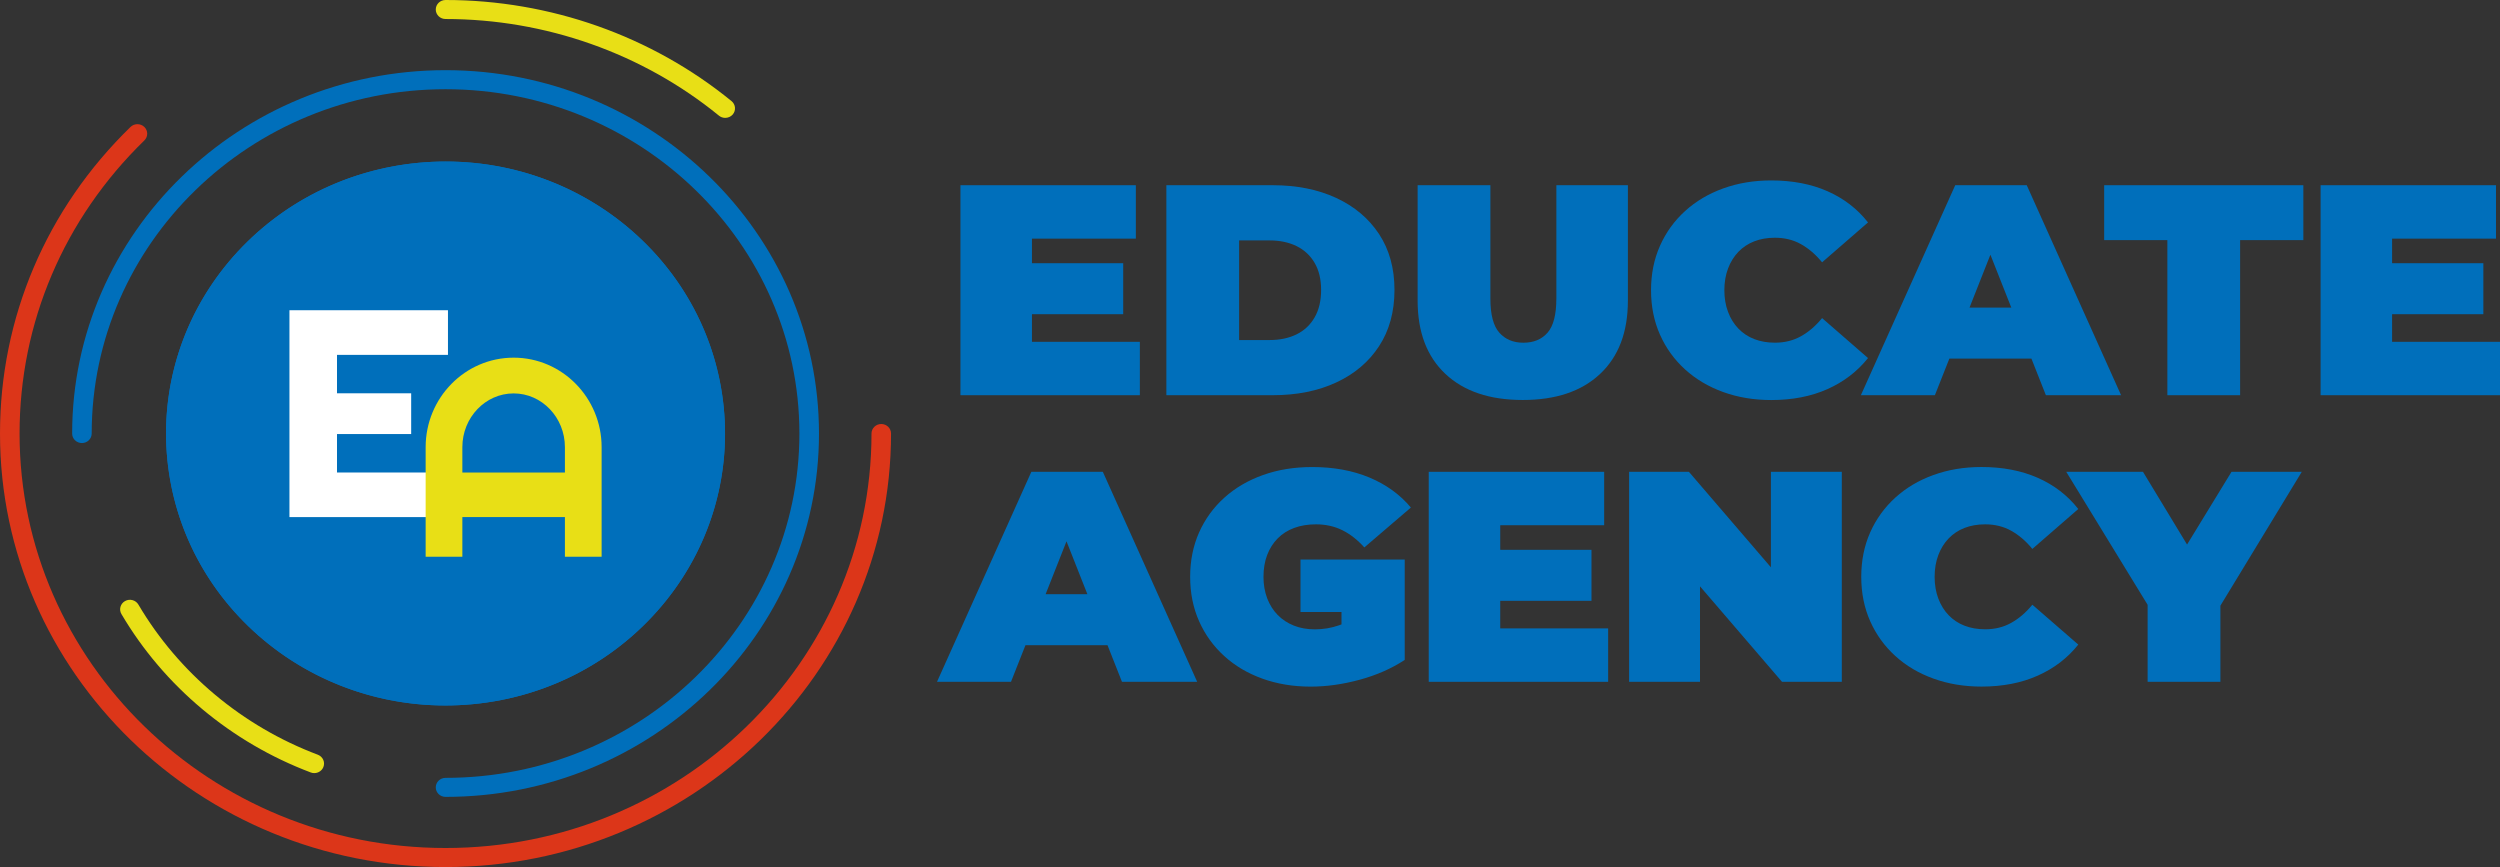 <svg width="173" height="60" viewBox="0 0 173 60" fill="none" xmlns="http://www.w3.org/2000/svg">
<rect x="0" y="0" width="173" height="60" fill="#333333" stroke="none"/>
<path d="M33.21 48.674C43.81 47.396 51.338 37.998 50.025 27.683C48.711 17.369 39.053 10.043 28.453 11.322C17.853 12.6 10.325 21.998 11.639 32.313C12.952 42.627 22.61 49.953 33.21 48.674Z" fill="#006FBB"/>
<path d="M21.748 53.499C21.666 53.499 21.584 53.486 21.504 53.454C16 51.38 11.347 47.487 8.403 42.493C8.217 42.177 8.329 41.774 8.653 41.593C8.977 41.412 9.391 41.521 9.577 41.837C12.367 46.57 16.778 50.261 21.992 52.226C22.34 52.357 22.514 52.738 22.378 53.079C22.274 53.34 22.018 53.499 21.748 53.499Z" fill="#E8DF16"/>
<path d="M30.831 55.144C30.457 55.144 30.155 54.85 30.155 54.486C30.155 54.122 30.459 53.828 30.831 53.828C44.333 53.828 55.318 43.139 55.318 30.001C55.318 16.863 44.333 6.174 30.831 6.174C17.33 6.174 6.345 16.863 6.345 30.001C6.345 30.365 6.041 30.659 5.669 30.659C5.295 30.659 4.993 30.365 4.993 30.001C4.993 16.137 16.584 4.856 30.833 4.856C45.081 4.856 56.674 16.135 56.674 30.001C56.672 43.863 45.079 55.144 30.831 55.144Z" fill="#006FBB"/>
<path d="M30.831 60C13.831 60 0 46.541 0 29.999C0 21.986 3.206 14.452 9.031 8.786C9.295 8.529 9.723 8.529 9.989 8.786C10.253 9.043 10.253 9.459 9.989 9.718C4.42 15.135 1.354 22.338 1.354 29.999C1.354 45.815 14.578 58.682 30.831 58.682C47.085 58.682 60.308 45.815 60.308 29.999C60.308 29.635 60.612 29.341 60.984 29.341C61.358 29.341 61.66 29.637 61.66 29.999C61.662 46.541 47.831 60 30.831 60Z" fill="#DC3619"/>
<path d="M50.185 8.157C50.031 8.157 49.877 8.107 49.751 8.003C44.463 3.69 37.744 1.316 30.831 1.316C30.457 1.316 30.155 1.02 30.155 0.658C30.155 0.294 30.459 0 30.831 0C38.06 0 45.089 2.484 50.621 6.995C50.907 7.229 50.945 7.643 50.705 7.924C50.571 8.077 50.379 8.157 50.185 8.157Z" fill="#E8DF16"/>
<path d="M44.506 43.306C52.059 35.957 52.059 24.041 44.506 16.692C36.953 9.343 24.708 9.343 17.155 16.692C9.603 24.041 9.603 35.957 17.155 43.306C24.708 50.655 36.953 50.655 44.506 43.306Z" fill="#006FBB"/>
<path d="M30.999 24.557V21.468H20.03V35.783H29.981V32.697H23.32V30.036H28.453V27.216H23.32V24.557H30.999Z" fill="white"/>
<path d="M35.544 24.75C32.185 24.75 29.455 27.527 29.455 30.941V38.528H31.995V35.783H39.092V38.528H41.632V30.941C41.632 27.529 38.902 24.75 35.544 24.75ZM31.995 32.697V30.943C31.995 28.892 33.587 27.224 35.544 27.224C37.5 27.224 39.092 28.892 39.092 30.943V32.697H31.995Z" fill="#E8DF16"/>
<path d="M78.878 23.654H71.411V21.743H77.726V18.214H71.411V16.513H78.6V12.817H66.463V27.348H78.878V23.654Z" fill="#006FBB"/>
<path d="M92.468 26.466C93.734 25.879 94.722 25.042 95.432 23.954C96.142 22.868 96.498 21.569 96.498 20.061C96.498 18.566 96.142 17.28 95.432 16.199C94.72 15.119 93.732 14.286 92.468 13.698C91.201 13.111 89.737 12.817 88.073 12.817H80.712V27.348H88.073C89.737 27.348 91.201 27.054 92.468 26.466ZM85.747 16.637H87.859C88.569 16.637 89.193 16.77 89.725 17.032C90.259 17.295 90.675 17.683 90.973 18.194C91.272 18.706 91.421 19.329 91.421 20.063C91.421 20.81 91.272 21.443 90.973 21.962C90.675 22.482 90.259 22.873 89.725 23.136C89.191 23.399 88.569 23.531 87.859 23.531H85.747V16.637Z" fill="#006FBB"/>
<path d="M107.699 20.664C107.699 21.772 107.497 22.556 107.091 23.021C106.685 23.485 106.127 23.716 105.417 23.716C104.721 23.716 104.165 23.485 103.753 23.021C103.341 22.558 103.135 21.772 103.135 20.664V12.817H98.1V20.808C98.1 22.98 98.74 24.67 100.02 25.873C101.301 27.078 103.085 27.679 105.375 27.679C107.665 27.679 109.449 27.078 110.729 25.873C112.01 24.668 112.65 22.98 112.65 20.808V12.817H107.701V20.664H107.699Z" fill="#006FBB"/>
<path d="M126.089 22.013C125.647 22.552 125.161 22.971 124.627 23.268C124.093 23.566 123.493 23.714 122.825 23.714C122.299 23.714 121.823 23.631 121.395 23.465C120.969 23.3 120.603 23.056 120.296 22.739C119.99 22.422 119.752 22.037 119.582 21.587C119.412 21.137 119.326 20.635 119.326 20.082C119.326 19.53 119.412 19.027 119.582 18.578C119.752 18.128 119.99 17.745 120.296 17.426C120.603 17.108 120.969 16.865 121.395 16.7C121.821 16.534 122.297 16.451 122.825 16.451C123.493 16.451 124.095 16.598 124.627 16.896C125.161 17.194 125.647 17.612 126.089 18.152L129.267 15.392C128.527 14.452 127.593 13.731 126.461 13.233C125.331 12.735 124.033 12.486 122.569 12.486C121.375 12.486 120.268 12.669 119.252 13.037C118.236 13.402 117.354 13.926 116.608 14.603C115.862 15.281 115.282 16.084 114.87 17.011C114.458 17.938 114.252 18.963 114.252 20.084C114.252 21.205 114.458 22.229 114.87 23.158C115.282 24.084 115.862 24.888 116.608 25.565C117.354 26.242 118.236 26.766 119.252 27.132C120.268 27.498 121.375 27.683 122.569 27.683C124.033 27.683 125.331 27.43 126.461 26.926C127.591 26.422 128.527 25.705 129.267 24.777L126.089 22.013Z" fill="#006FBB"/>
<path d="M134.896 24.816H140.575L141.575 27.348H146.779L140.251 12.817H135.302L128.773 27.348H133.894L134.896 24.816ZM137.736 17.626L139.182 21.287H136.29L137.736 17.626Z" fill="#006FBB"/>
<path d="M145.609 16.616H149.982V27.348H155.016V16.616H159.391V12.817H145.609V16.616Z" fill="#006FBB"/>
<path d="M165.533 23.654V21.743H171.848V18.214H165.533V16.513H172.724V12.817H160.585V27.348H173V23.654H165.533Z" fill="#006FBB"/>
<path d="M71.369 32.65L64.841 47.181H69.961L70.961 44.649H76.64L77.64 47.181H82.845L76.316 32.65H71.369ZM72.356 41.12L73.802 37.459L75.248 41.12H72.356Z" fill="#006FBB"/>
<path d="M88.415 37.259C88.727 36.942 89.109 36.698 89.557 36.533C90.005 36.367 90.507 36.284 91.061 36.284C91.73 36.284 92.338 36.418 92.886 36.688C93.434 36.959 93.942 37.356 94.412 37.882L97.634 35.122C96.88 34.222 95.924 33.53 94.764 33.045C93.604 32.56 92.286 32.319 90.807 32.319C89.569 32.319 88.435 32.502 87.405 32.87C86.373 33.236 85.481 33.759 84.727 34.437C83.973 35.114 83.391 35.918 82.977 36.844C82.565 37.771 82.359 38.796 82.359 39.917C82.359 41.039 82.565 42.062 82.977 42.989C83.389 43.915 83.969 44.719 84.715 45.397C85.461 46.076 86.343 46.597 87.361 46.963C88.377 47.329 89.491 47.514 90.699 47.514C91.793 47.514 92.926 47.355 94.092 47.037C95.258 46.72 96.296 46.263 97.206 45.667C97.206 43.892 97.206 40.431 97.206 38.721H89.995V42.349H92.832V43.207C92.774 43.23 92.718 43.252 92.662 43.271C92.122 43.458 91.566 43.551 90.998 43.551C90.457 43.551 89.969 43.466 89.535 43.292C89.101 43.119 88.727 42.874 88.415 42.555C88.103 42.238 87.861 41.852 87.689 41.403C87.519 40.953 87.433 40.459 87.433 39.919C87.433 39.353 87.519 38.847 87.689 38.403C87.859 37.958 88.101 37.576 88.415 37.259Z" fill="#006FBB"/>
<path d="M103.817 41.576H110.131V38.047H103.817V36.346H111.008V32.65H98.868V47.181H111.284V43.485H103.817V41.576Z" fill="#006FBB"/>
<path d="M122.547 39.258L116.872 32.65H112.734V47.181H117.64V40.574L123.315 47.181H127.453V32.65H122.547V39.258Z" fill="#006FBB"/>
<path d="M134.846 37.259C135.152 36.941 135.518 36.698 135.944 36.533C136.37 36.367 136.846 36.284 137.374 36.284C138.042 36.284 138.644 36.432 139.176 36.729C139.711 37.027 140.197 37.446 140.639 37.985L143.817 35.223C143.077 34.281 142.143 33.563 141.011 33.064C139.881 32.566 138.582 32.317 137.118 32.317C135.924 32.317 134.818 32.5 133.8 32.868C132.784 33.234 131.902 33.757 131.156 34.435C130.41 35.112 129.829 35.916 129.417 36.842C129.005 37.769 128.799 38.794 128.799 39.916C128.799 41.037 129.005 42.06 129.417 42.987C129.829 43.913 130.41 44.717 131.156 45.395C131.902 46.074 132.784 46.595 133.8 46.961C134.816 47.327 135.922 47.512 137.118 47.512C138.582 47.512 139.881 47.259 141.011 46.755C142.141 46.251 143.077 45.535 143.817 44.606L140.639 41.846C140.197 42.386 139.711 42.804 139.176 43.102C138.642 43.4 138.042 43.547 137.374 43.547C136.848 43.547 136.372 43.464 135.944 43.298C135.518 43.133 135.152 42.89 134.846 42.572C134.54 42.255 134.302 41.87 134.132 41.42C133.962 40.971 133.876 40.468 133.876 39.916C133.876 39.363 133.962 38.861 134.132 38.411C134.302 37.961 134.54 37.576 134.846 37.259Z" fill="#006FBB"/>
<path d="M151.344 37.683L148.295 32.65H142.985L148.615 41.852V47.181H153.652V41.911L159.283 32.65H154.42L151.344 37.683Z" fill="#006FBB"/>
</svg>
